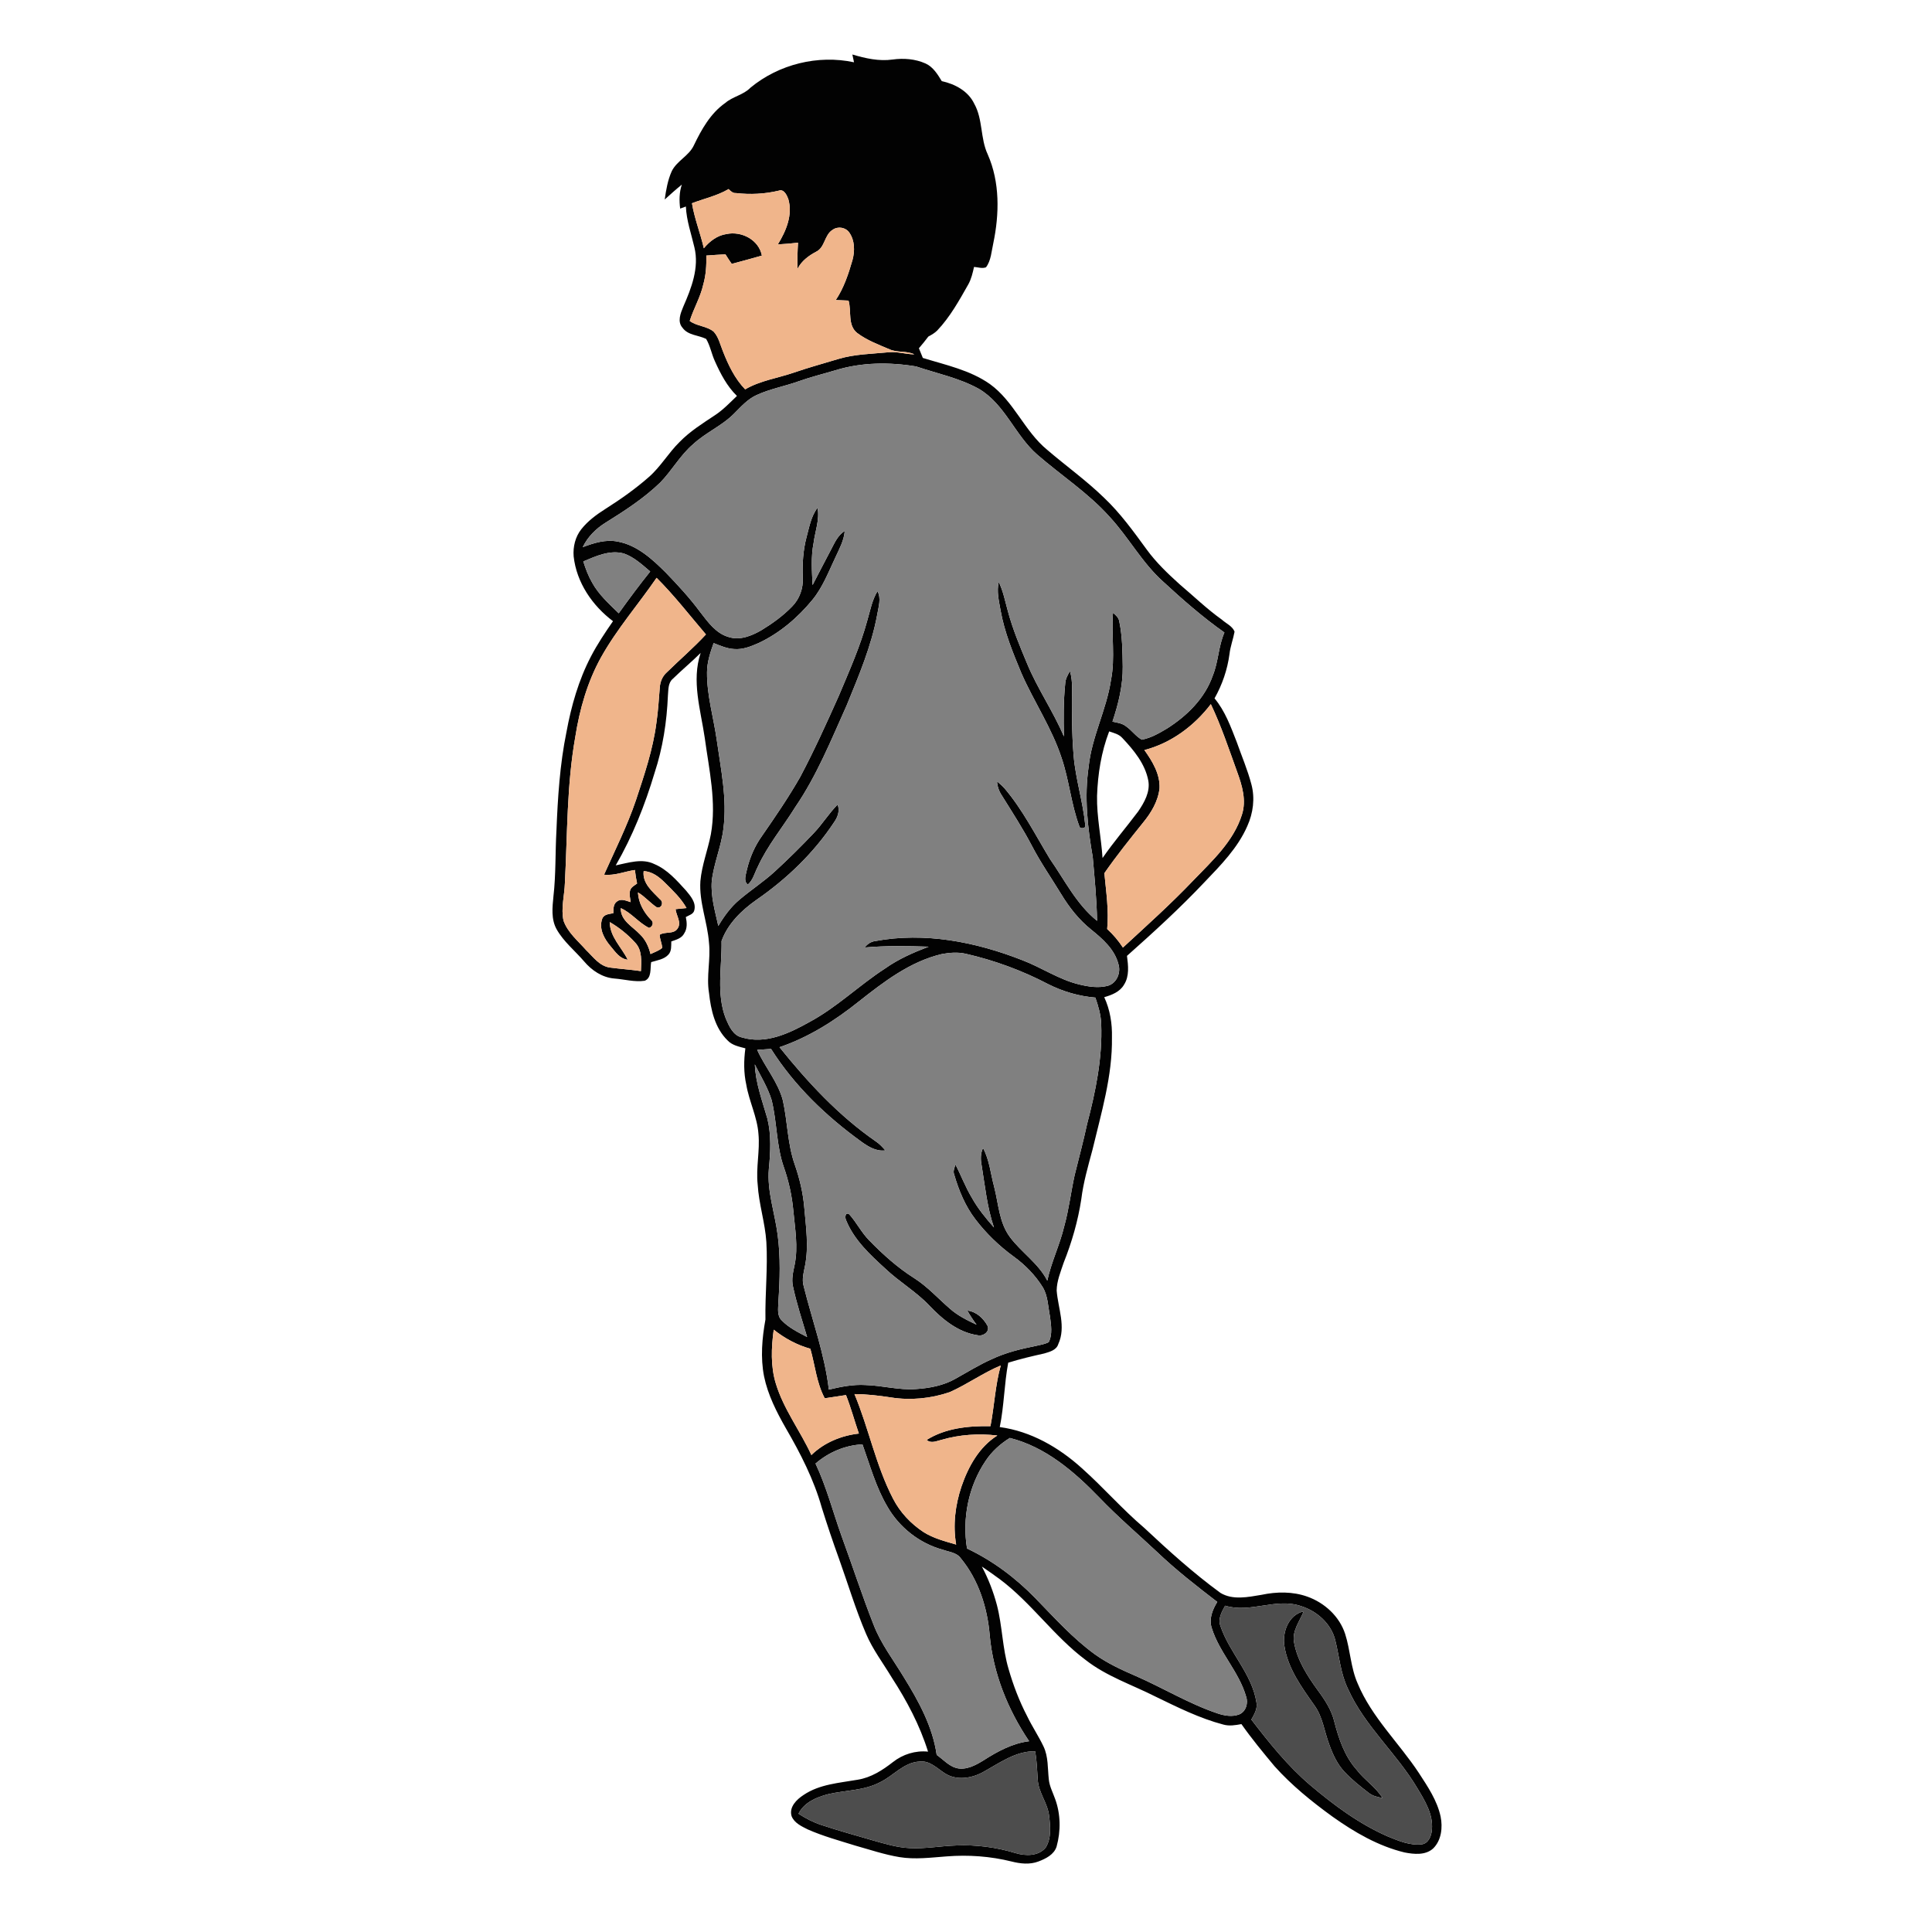 <?xml version="1.0" encoding="UTF-8" ?>
<!DOCTYPE svg PUBLIC "-//W3C//DTD SVG 1.1//EN" "http://www.w3.org/Graphics/SVG/1.1/DTD/svg11.dtd">
<svg width="1000pt" height="1000pt" viewBox="0 0 1000 1000" version="1.1" xmlns="http://www.w3.org/2000/svg">
    <g id="#020202ff">
        <path fill="#020202" opacity="1.00"
            d=" M 441.18 28.21 C 447.92 30.21 454.98 31.81 462.05 30.81 C 467.77 30.01 473.78 30.50 479.10 32.88 C 482.99 34.66 485.32 38.48 487.46 42.00 C 494.30 43.48 501.16 47.14 504.27 53.70 C 508.81 61.79 507.34 71.57 511.23 79.88 C 517.61 94.32 517.29 110.74 514.12 125.94 C 513.17 130.12 513.01 134.79 510.36 138.35 C 508.39 139.13 506.19 138.30 504.16 138.16 C 503.47 141.25 502.75 144.39 501.20 147.18 C 496.46 155.54 491.76 164.07 485.09 171.09 C 483.77 172.40 482.14 173.33 480.51 174.20 C 478.95 176.28 477.31 178.29 475.62 180.26 C 476.31 181.92 476.99 183.59 477.66 185.27 C 489.49 188.92 502.06 191.54 512.36 198.78 C 524.84 207.77 530.25 223.19 542.05 232.85 C 551.78 241.20 562.25 248.67 571.45 257.63 C 579.90 265.62 586.72 275.11 593.56 284.47 C 598.44 291.17 604.47 296.92 610.61 302.46 C 617.85 308.57 624.66 315.20 632.39 320.70 C 634.60 322.70 637.92 324.08 639.01 326.94 C 638.29 330.84 636.83 334.58 636.38 338.54 C 635.31 346.60 632.63 354.40 628.64 361.47 C 634.11 368.02 637.05 376.17 640.11 384.02 C 642.68 391.33 645.76 398.48 647.73 406.00 C 649.65 413.16 648.64 420.88 645.60 427.59 C 640.68 438.86 631.91 447.77 623.52 456.53 C 610.82 469.99 597.15 482.47 583.32 494.76 C 583.97 499.72 584.65 505.26 581.78 509.70 C 579.63 513.40 575.46 515.02 571.55 516.14 C 574.56 522.64 575.72 529.82 575.54 536.95 C 575.85 556.83 570.01 576.02 565.45 595.17 C 563.19 603.61 560.74 612.02 559.67 620.72 C 557.96 631.99 554.77 643.00 550.55 653.58 C 549.00 658.27 546.99 662.98 546.93 667.98 C 547.63 677.16 551.88 686.76 547.76 695.72 C 546.79 698.86 543.27 699.72 540.50 700.55 C 534.23 701.94 527.98 703.42 521.85 705.33 C 519.77 716.36 519.74 727.65 517.47 738.65 C 533.59 740.79 548.11 749.22 560.02 759.99 C 571.12 769.89 580.90 781.19 592.26 790.83 C 604.87 802.64 617.72 814.26 631.69 824.47 C 638.12 828.36 645.99 826.63 652.96 825.48 C 660.78 823.82 669.09 823.70 676.69 826.42 C 685.58 829.58 693.29 836.62 696.24 845.71 C 698.95 854.11 699.10 863.21 702.72 871.36 C 709.99 888.84 724.06 902.03 734.36 917.62 C 738.95 924.68 743.85 931.88 745.66 940.25 C 746.80 945.88 746.09 952.55 741.80 956.76 C 737.81 960.39 731.86 959.77 726.98 958.82 C 713.35 955.53 701.06 948.35 689.73 940.31 C 678.98 932.52 668.58 924.11 659.70 914.20 C 653.78 907.10 647.88 899.96 642.56 892.39 C 639.50 892.96 636.32 893.50 633.25 892.65 C 620.90 889.41 609.44 883.65 597.99 878.11 C 585.87 871.98 572.70 867.65 561.90 859.18 C 545.54 846.95 533.87 829.66 517.53 817.42 C 514.49 815.13 511.34 813.01 508.21 810.85 C 511.59 817.17 514.17 823.89 516.01 830.81 C 518.83 841.69 518.83 853.11 522.05 863.91 C 524.47 872.31 527.60 880.52 531.65 888.29 C 534.22 893.64 537.56 898.58 540.11 903.94 C 542.66 909.25 542.23 915.29 542.86 921.00 C 543.21 924.55 544.93 927.73 546.10 931.05 C 549.03 938.94 549.13 947.75 546.88 955.82 C 545.55 959.96 541.27 962.07 537.49 963.50 C 533.02 965.21 528.12 964.66 523.59 963.51 C 512.62 960.79 501.19 959.97 489.93 960.87 C 481.81 961.47 473.61 962.57 465.51 961.23 C 457.75 959.93 450.26 957.41 442.71 955.28 C 434.44 952.70 426.04 950.42 418.10 946.91 C 414.89 945.30 411.13 943.59 409.72 940.03 C 408.32 935.32 412.34 931.38 415.95 929.06 C 424.22 923.47 434.40 922.86 443.94 921.18 C 450.81 920.09 456.77 916.28 462.15 912.07 C 467.28 908.02 473.82 905.97 480.35 906.64 C 476.11 893.01 469.37 880.30 461.62 868.36 C 457.11 860.84 451.74 853.80 448.28 845.69 C 442.83 832.98 438.89 819.70 434.23 806.70 C 431.08 797.99 428.12 789.21 425.36 780.37 C 421.27 765.84 414.34 752.31 406.79 739.31 C 401.96 730.86 397.46 722.02 395.48 712.42 C 393.56 702.68 394.44 692.67 396.19 682.99 C 395.97 669.63 397.45 656.27 396.67 642.91 C 396.02 632.83 392.75 623.14 392.17 613.05 C 391.22 604.34 393.40 595.66 392.58 586.95 C 391.96 578.12 387.75 570.11 386.28 561.46 C 384.90 555.27 384.96 548.87 385.81 542.62 C 382.55 541.74 378.96 541.08 376.57 538.49 C 370.03 532.10 367.95 522.75 366.99 513.99 C 365.53 505.33 367.92 496.62 366.97 487.94 C 366.18 477.21 361.78 466.92 362.52 456.06 C 363.26 447.77 366.37 439.97 367.94 431.84 C 370.94 415.21 367.02 398.47 364.79 382.00 C 362.68 367.52 357.80 352.41 362.66 337.96 C 358.00 342.56 352.97 346.76 348.28 351.32 C 345.70 353.46 346.00 357.07 345.71 360.07 C 345.14 373.62 343.07 387.14 338.81 400.03 C 333.84 416.65 327.39 432.88 318.70 447.92 C 325.20 446.61 332.36 444.11 338.72 447.25 C 345.41 450.06 350.27 455.68 355.05 460.91 C 357.38 463.73 360.35 467.06 359.40 471.03 C 359.02 473.20 356.58 473.70 354.98 474.66 C 355.58 477.48 355.82 480.56 354.16 483.10 C 352.89 485.67 349.93 486.41 347.46 487.29 C 347.38 489.59 347.68 492.23 346.00 494.07 C 343.73 496.61 340.12 497.03 337.04 497.99 C 336.45 501.18 337.44 506.15 333.71 507.64 C 328.46 508.42 323.19 506.87 317.95 506.48 C 311.71 505.96 306.28 502.29 302.33 497.61 C 297.58 492.07 291.70 487.40 288.09 480.96 C 285.20 475.77 285.90 469.61 286.46 463.95 C 287.76 452.67 287.37 441.29 288.01 429.97 C 288.70 412.87 289.76 395.71 293.20 378.90 C 295.68 365.40 299.49 352.03 305.86 339.81 C 309.18 333.42 313.20 327.43 317.29 321.52 C 306.57 313.45 298.41 301.51 296.92 287.98 C 296.52 283.01 297.78 277.83 300.91 273.89 C 304.31 269.61 308.77 266.32 313.36 263.42 C 321.23 258.42 328.89 253.04 335.89 246.87 C 341.98 241.55 346.01 234.38 351.78 228.74 C 357.12 223.25 363.66 219.17 370.00 214.95 C 374.27 212.16 377.78 208.44 381.44 204.94 C 376.29 199.92 372.94 193.45 370.03 186.96 C 368.30 183.20 367.62 179.00 365.50 175.42 C 361.48 173.42 356.12 173.63 353.27 169.65 C 350.45 166.47 352.27 162.11 353.67 158.72 C 357.86 149.17 361.99 138.58 359.42 128.02 C 357.80 121.01 355.32 114.15 355.01 106.89 C 354.27 107.16 352.79 107.70 352.05 107.97 C 351.52 103.81 351.55 99.56 352.92 95.55 C 349.87 98.02 346.95 100.63 344.05 103.27 C 344.77 98.31 345.61 93.26 347.68 88.65 C 350.32 83.21 356.59 80.73 359.15 75.21 C 363.11 66.99 367.73 58.68 375.37 53.31 C 379.30 49.93 384.81 49.15 388.45 45.38 C 403.13 33.25 423.39 28.23 442.04 32.24 C 441.83 31.23 441.40 29.22 441.18 28.21 M 358.16 105.20 C 359.47 113.16 362.50 120.67 364.31 128.50 C 367.29 124.87 371.27 121.83 376.03 121.14 C 383.83 119.48 392.80 124.12 394.35 132.30 C 389.16 133.79 383.95 135.19 378.74 136.59 C 377.61 134.97 376.53 133.31 375.49 131.64 C 372.18 131.83 368.88 132.02 365.58 132.28 C 365.71 137.32 365.41 142.39 364.01 147.27 C 362.55 153.86 359.00 159.71 357.00 166.12 C 360.71 168.89 365.79 168.71 369.38 171.64 C 371.97 174.45 372.76 178.36 374.18 181.81 C 376.97 188.90 380.33 196.00 385.70 201.53 C 393.50 196.97 402.57 195.73 411.00 192.83 C 418.56 190.21 426.29 188.12 433.95 185.80 C 442.41 183.27 451.29 183.18 460.01 182.33 C 464.47 181.89 468.82 183.38 473.27 183.41 C 469.23 181.48 464.48 182.63 460.38 180.79 C 454.65 178.35 448.66 176.12 443.66 172.34 C 438.60 168.29 440.84 161.09 439.20 155.59 C 436.99 155.51 434.79 155.43 432.59 155.30 C 436.81 149.01 439.18 141.76 441.26 134.55 C 442.50 129.90 442.46 124.51 439.64 120.44 C 437.77 117.66 433.70 116.98 431.00 118.93 C 426.62 121.55 427.10 128.09 422.38 130.32 C 418.47 132.39 414.84 135.12 412.79 139.15 C 412.63 134.63 412.79 130.12 413.05 125.62 C 409.58 126.05 406.09 126.30 402.60 126.50 C 406.87 119.60 410.44 111.17 408.01 102.99 C 407.23 100.97 405.78 97.73 403.11 98.68 C 395.86 100.42 388.33 100.78 380.93 99.93 C 379.29 100.06 378.17 98.90 377.12 97.86 C 371.23 101.35 364.49 102.77 358.16 105.20 M 432.43 191.65 C 426.01 193.57 419.48 195.16 413.16 197.43 C 406.03 199.96 398.49 201.32 391.59 204.49 C 386.96 206.60 383.57 210.47 380.04 213.99 C 373.80 220.36 365.33 223.83 358.82 229.87 C 352.09 235.58 347.85 243.49 341.74 249.76 C 333.29 257.92 323.39 264.36 313.45 270.53 C 308.46 273.63 304.18 277.89 301.62 283.22 C 307.35 281.03 313.54 279.08 319.73 280.32 C 329.79 282.17 337.63 289.41 344.63 296.39 C 350.86 302.84 356.96 309.45 362.31 316.66 C 366.35 321.85 370.45 327.81 377.12 329.71 C 383.00 331.61 389.08 329.11 394.14 326.17 C 399.84 322.70 405.30 318.75 409.96 313.95 C 413.85 310.04 415.84 304.48 415.51 298.99 C 415.24 291.94 415.65 284.85 417.47 278.00 C 418.90 272.80 419.77 267.20 423.17 262.83 C 424.32 268.97 421.92 274.92 421.13 280.94 C 419.69 288.15 420.24 295.54 420.59 302.83 C 423.63 296.84 426.80 290.91 429.90 284.94 C 431.87 281.27 433.50 277.11 437.24 274.85 C 436.85 279.72 434.47 284.04 432.46 288.39 C 428.87 295.95 425.86 303.96 420.49 310.50 C 412.91 319.73 403.57 327.70 392.72 332.81 C 388.72 334.58 384.46 336.32 379.99 335.94 C 376.26 335.74 372.80 334.20 369.37 332.86 C 367.63 337.73 365.98 342.75 365.95 347.98 C 365.84 359.85 369.33 371.32 370.99 382.99 C 373.11 398.17 376.45 413.50 374.44 428.89 C 373.34 438.14 369.46 446.81 368.41 456.07 C 367.81 463.96 370.12 471.66 371.80 479.28 C 374.76 474.26 378.23 469.48 382.71 465.71 C 388.68 460.64 395.30 456.37 401.08 451.05 C 408.02 444.69 414.73 438.05 421.21 431.21 C 425.67 426.57 429.01 420.99 433.56 416.44 C 434.80 419.68 433.61 422.97 431.69 425.64 C 421.20 441.51 407.23 454.91 391.62 465.71 C 383.93 471.08 376.68 478.10 373.47 487.08 C 373.71 500.41 370.66 514.31 375.64 527.14 C 377.35 531.12 379.40 535.98 384.12 537.00 C 396.30 540.66 408.52 534.85 418.96 529.00 C 433.15 521.38 444.72 509.95 458.19 501.24 C 465.07 496.37 472.83 492.98 480.67 490.00 C 469.63 489.65 458.59 489.45 447.59 490.42 C 448.88 488.67 450.75 487.39 452.93 487.11 C 478.57 482.29 505.03 487.53 529.02 496.94 C 539.07 500.73 548.08 507.04 558.61 509.56 C 563.38 510.72 568.48 511.51 573.31 510.27 C 578.01 508.98 580.31 503.46 578.88 499.00 C 576.92 491.34 570.70 485.95 564.81 481.17 C 558.46 476.11 553.42 469.64 549.23 462.74 C 544.21 454.47 538.65 446.52 534.18 437.92 C 529.44 428.86 523.87 420.28 518.47 411.61 C 517.03 409.47 516.22 407.00 516.05 404.43 C 517.40 405.53 518.72 406.69 519.90 407.99 C 529.35 419.10 535.93 432.20 543.44 444.60 C 551.12 455.59 557.19 468.07 567.84 476.62 C 567.66 465.59 566.55 454.60 565.60 443.62 C 562.91 428.23 561.18 412.48 563.47 396.92 C 565.06 381.39 572.75 367.35 575.04 351.97 C 577.32 340.47 575.16 328.76 576.08 317.20 C 577.58 318.40 579.13 319.79 579.37 321.83 C 580.97 329.45 580.99 337.30 581.13 345.06 C 581.24 354.80 578.88 364.34 575.81 373.52 C 578.26 374.05 580.94 374.36 582.96 376.03 C 585.84 378.06 587.91 381.16 591.02 382.86 C 595.72 381.97 599.96 379.52 604.03 377.09 C 614.34 370.57 623.67 361.45 627.73 349.69 C 630.67 342.50 630.63 334.51 633.76 327.39 C 622.48 319.45 612.09 310.32 601.96 300.98 C 591.13 291.27 584.23 278.21 574.41 267.59 C 563.34 255.18 549.27 246.11 536.80 235.25 C 525.33 225.20 520.16 209.19 506.64 201.26 C 496.53 195.66 485.04 193.33 474.17 189.67 C 460.37 187.39 445.89 187.49 432.43 191.65 M 301.92 290.59 C 303.10 294.37 304.50 298.11 306.49 301.55 C 309.89 307.77 315.25 312.53 320.25 317.43 C 325.52 310.10 330.89 302.84 336.55 295.80 C 332.35 292.27 328.18 288.33 322.90 286.49 C 315.65 284.51 308.49 287.85 301.92 290.59 M 311.14 340.16 C 304.05 352.91 300.01 367.12 297.76 381.48 C 293.34 406.41 293.70 431.82 292.39 457.02 C 292.19 463.52 290.25 470.08 291.68 476.55 C 293.86 482.68 299.11 486.94 303.30 491.69 C 307.00 495.24 310.34 500.16 315.85 500.82 C 321.13 501.52 326.46 501.87 331.74 502.64 C 331.94 497.68 332.51 491.92 328.83 487.98 C 325.02 483.76 320.53 480.13 315.61 477.27 C 315.66 484.94 321.74 490.29 324.90 496.74 C 320.83 496.30 318.54 492.75 316.14 489.90 C 312.83 486.06 309.86 480.82 311.68 475.63 C 312.50 473.18 315.33 473.11 317.44 472.68 C 317.51 470.52 317.37 467.82 319.47 466.52 C 321.62 464.93 324.20 466.32 326.44 466.94 C 326.21 464.99 325.60 462.99 326.10 461.05 C 326.50 459.19 328.40 458.37 329.75 457.29 C 329.24 454.99 328.89 452.65 328.64 450.31 C 323.30 451.06 318.13 453.36 312.66 452.73 C 318.35 440.00 324.65 427.49 329.14 414.25 C 333.48 401.12 337.99 387.92 339.75 374.15 C 340.67 368.11 340.98 362.01 341.50 355.93 C 341.68 352.98 342.82 350.07 345.06 348.08 C 351.79 341.46 358.98 335.33 365.39 328.39 C 356.97 318.53 349.05 308.25 339.85 299.08 C 330.39 312.85 319.32 325.53 311.14 340.16 M 592.33 388.23 C 596.46 394.02 600.52 400.67 600.17 408.05 C 599.43 414.69 595.88 420.65 591.71 425.72 C 584.81 434.31 577.91 442.91 571.62 451.96 C 572.53 461.56 574.00 471.20 573.08 480.86 C 576.18 483.71 578.93 486.92 581.22 490.46 C 593.56 479.07 606.09 467.86 617.68 455.68 C 627.43 445.56 638.48 435.52 642.81 421.70 C 645.23 414.26 642.91 406.52 640.33 399.48 C 636.07 387.70 632.12 375.78 626.72 364.46 C 618.16 375.73 606.14 384.65 592.33 388.23 M 574.10 378.57 C 570.02 389.22 568.22 400.61 567.83 411.97 C 567.62 422.77 569.99 433.38 570.67 444.12 C 576.42 435.78 583.04 428.11 589.11 420.02 C 592.28 415.38 595.43 409.86 594.36 404.03 C 592.71 395.33 586.87 388.31 580.98 382.04 C 579.22 380.00 576.52 379.40 574.10 378.57 M 333.16 450.90 C 332.39 457.23 337.73 461.44 341.62 465.51 C 343.60 466.86 342.60 470.31 339.99 469.66 C 336.51 467.36 333.81 464.05 330.20 461.91 C 330.48 467.35 333.23 472.22 336.94 476.07 C 338.56 477.41 337.87 479.64 335.98 480.29 C 330.58 477.66 326.86 472.47 321.30 470.04 C 321.17 476.60 327.47 479.56 331.34 483.71 C 334.15 486.43 335.78 490.06 336.70 493.82 C 338.74 492.85 340.98 492.13 342.74 490.65 C 342.64 488.32 341.52 486.17 341.43 483.84 C 344.24 482.04 348.62 483.71 350.67 480.67 C 352.95 477.48 350.01 473.91 349.66 470.58 C 351.55 470.39 353.45 470.21 355.34 470.01 C 352.51 464.92 348.21 460.91 344.13 456.84 C 341.14 453.88 337.56 451.07 333.16 450.90 M 487.52 493.81 C 471.09 497.67 457.47 508.16 444.48 518.41 C 432.13 528.30 418.53 536.93 403.47 542.03 C 418.05 560.15 434.04 577.45 453.26 590.74 C 455.17 592.02 456.76 593.70 458.25 595.44 C 453.63 596.06 449.58 593.62 446.01 591.05 C 427.76 577.89 411.17 562.02 399.10 542.92 C 396.70 543.10 394.31 543.25 391.92 543.41 C 395.95 552.38 402.76 560.05 405.24 569.72 C 407.66 580.68 407.60 592.15 411.38 602.82 C 413.89 610.04 415.67 617.53 416.31 625.17 C 417.16 635.04 418.64 645.09 416.72 654.94 C 416.06 658.53 414.89 662.22 416.02 665.85 C 420.44 683.62 426.88 700.98 429.01 719.26 C 435.23 717.78 441.58 716.49 448.01 716.89 C 456.72 717.14 465.28 719.62 474.04 718.98 C 481.13 718.52 488.37 717.18 494.61 713.60 C 500.82 710.15 506.87 706.37 513.38 703.49 C 520.57 700.09 528.35 698.20 536.12 696.65 C 538.37 696.16 540.69 695.76 542.78 694.74 C 544.90 690.67 544.00 685.77 543.47 681.41 C 542.45 676.36 542.45 670.91 539.79 666.37 C 535.89 660.07 530.60 654.66 524.60 650.34 C 517.16 644.91 510.45 638.45 504.87 631.12 C 499.63 624.29 496.29 616.20 493.90 607.99 C 493.14 606.21 494.08 604.46 494.53 602.76 C 497.50 608.43 499.72 614.48 503.04 619.96 C 506.15 625.58 510.25 630.53 514.47 635.34 C 510.93 624.92 509.84 613.92 508.08 603.12 C 507.50 600.14 507.48 597.02 508.81 594.22 C 512.16 600.39 512.73 607.51 514.55 614.19 C 516.84 623.00 517.11 632.77 522.76 640.33 C 528.70 648.29 537.47 653.86 542.08 662.87 C 544.14 653.24 548.56 644.34 550.83 634.77 C 553.25 626.07 554.29 617.08 556.23 608.27 C 558.39 599.46 560.77 590.71 562.67 581.83 C 567.10 564.94 570.67 547.57 569.98 530.01 C 569.82 525.31 568.49 520.77 566.96 516.36 C 558.47 515.65 550.18 513.24 542.58 509.41 C 529.07 502.33 514.64 497.04 499.78 493.65 C 495.74 492.75 491.55 493.07 487.52 493.81 M 390.70 550.95 C 391.09 560.67 394.56 569.79 397.20 579.02 C 399.29 587.53 398.81 596.37 397.96 605.01 C 396.97 616.60 401.04 627.73 402.50 639.09 C 404.04 650.67 403.67 662.40 402.88 674.02 C 402.83 677.17 402.07 680.97 404.61 683.42 C 408.26 687.26 413.13 689.60 417.76 692.04 C 415.19 683.36 412.34 674.75 410.45 665.89 C 409.56 662.09 410.55 658.26 411.32 654.55 C 413.19 645.29 411.47 635.85 410.62 626.58 C 409.92 618.93 408.26 611.39 405.72 604.14 C 401.78 592.93 402.22 580.82 399.39 569.37 C 397.39 562.85 393.73 557.02 390.70 550.95 M 400.48 688.24 C 399.22 697.50 398.80 707.17 401.59 716.21 C 405.63 729.48 414.23 740.62 419.97 753.13 C 426.56 746.68 435.46 743.04 444.55 742.01 C 442.27 735.38 440.45 728.60 437.88 722.08 C 434.21 722.61 430.56 723.24 426.89 723.75 C 422.63 715.80 421.89 706.66 419.43 698.11 C 412.50 696.19 406.10 692.69 400.48 688.24 M 491.62 720.55 C 481.86 723.91 471.25 724.93 461.05 723.30 C 454.83 722.35 448.57 721.61 442.27 721.58 C 449.68 739.32 453.33 758.55 462.24 775.71 C 465.86 782.76 471.45 788.69 478.06 793.03 C 483.19 796.26 489.13 797.78 494.90 799.46 C 493.16 789.41 494.43 779.03 497.66 769.41 C 501.18 759.16 506.79 748.92 516.22 743.02 C 506.56 741.89 496.68 742.53 487.33 745.25 C 484.79 745.83 481.96 747.33 479.64 745.30 C 489.39 739.16 501.39 737.97 512.66 738.19 C 514.67 727.74 515.12 717.04 517.99 706.76 C 508.81 710.61 500.68 716.50 491.62 720.55 M 510.17 756.11 C 501.28 769.26 497.97 785.88 500.53 801.50 C 513.76 807.78 525.65 816.67 535.84 827.16 C 545.73 837.29 555.22 847.96 566.75 856.31 C 573.18 860.91 580.39 864.26 587.63 867.38 C 601.94 873.61 615.36 881.87 630.21 886.86 C 633.80 888.06 637.87 888.78 641.51 887.33 C 644.95 885.86 646.18 881.42 644.97 878.09 C 641.28 865.25 631.19 855.45 627.22 842.74 C 625.60 837.99 627.59 833.18 630.05 829.15 C 619.32 820.92 608.63 812.59 598.84 803.24 C 588.85 793.87 578.42 784.97 568.94 775.06 C 556.01 761.69 541.16 748.92 522.69 744.28 C 517.76 747.33 513.38 751.26 510.17 756.11 M 422.12 757.54 C 427.81 769.64 431.14 782.61 435.63 795.16 C 441.21 810.36 446.18 825.80 452.13 840.86 C 455.90 850.75 462.43 859.17 467.85 868.17 C 475.50 880.53 482.75 893.73 484.83 908.33 C 488.14 910.67 490.98 913.97 494.99 915.13 C 500.09 916.38 504.99 913.69 509.18 911.09 C 516.35 906.50 524.09 902.30 532.67 901.25 C 521.68 884.97 514.07 866.14 512.28 846.49 C 511.11 832.21 506.55 817.76 497.32 806.60 C 495.22 803.56 491.24 803.32 488.05 802.15 C 475.96 798.89 465.42 790.57 459.24 779.71 C 453.36 769.72 450.31 758.45 446.41 747.61 C 437.47 748.03 428.86 751.69 422.12 757.54 M 634.13 831.10 C 632.39 834.27 630.29 837.84 631.68 841.58 C 636.32 855.45 647.99 866.27 650.32 881.06 C 651.02 884.33 649.24 887.32 647.69 890.05 C 656.91 902.06 666.46 913.98 678.02 923.86 C 690.33 934.29 703.49 944.08 718.36 950.56 C 723.91 952.82 729.78 955.33 735.91 954.63 C 739.49 954.10 740.93 950.14 741.16 946.98 C 741.87 939.03 737.45 931.92 733.51 925.39 C 722.85 907.46 706.40 893.46 697.76 874.25 C 693.86 866.29 693.23 857.34 691.10 848.86 C 688.95 840.36 681.66 833.91 673.48 831.34 C 660.51 826.83 647.19 835.16 634.13 831.10 M 509.04 917.11 C 503.06 920.48 495.11 921.78 489.07 917.87 C 485.02 915.30 481.26 911.17 476.01 911.78 C 467.83 912.14 462.47 919.14 455.54 922.48 C 447.24 926.87 437.59 926.58 428.65 928.67 C 422.64 930.21 416.22 932.90 413.31 938.78 C 417.02 941.17 420.96 943.25 425.17 944.61 C 433.89 947.50 442.74 949.95 451.56 952.51 C 457.91 954.31 464.30 956.28 470.93 956.58 C 478.98 956.99 486.95 955.45 494.98 955.21 C 505.34 954.77 515.74 956.15 525.66 959.16 C 530.83 960.73 537.62 960.82 541.30 956.23 C 544.24 951.41 543.67 945.32 543.02 939.95 C 542.32 933.27 537.46 927.83 537.13 921.08 C 536.79 916.20 536.64 911.30 535.81 906.47 C 525.77 906.28 517.43 912.47 509.04 917.11 Z" />
        <path fill="#020202" opacity="1.00"
            d=" M 517.91 316.03 C 517.06 311.16 515.78 306.17 516.94 301.23 C 519.29 306.01 520.26 311.28 521.69 316.37 C 524.17 325.65 527.89 334.55 531.59 343.40 C 536.99 356.48 545.15 368.17 550.67 381.19 C 550.48 372.08 550.42 362.93 551.35 353.86 C 551.47 351.48 552.58 349.34 553.85 347.38 C 554.59 350.19 554.94 353.09 554.89 356.01 C 554.80 367.69 554.73 379.39 555.70 391.04 C 556.70 403.20 560.54 414.93 561.72 427.05 C 562.41 428.92 558.69 429.31 558.60 427.50 C 554.41 416.14 553.40 403.89 549.52 392.43 C 544.47 376.89 535.18 363.27 528.65 348.39 C 524.29 337.89 519.92 327.27 517.91 316.03 Z" />
        <path fill="#020202" opacity="1.00"
            d=" M 448.96 320.98 C 450.46 315.91 451.38 310.57 454.19 306.00 C 456.23 309.82 454.70 314.12 454.05 318.10 C 451.04 334.46 444.47 349.85 438.21 365.17 C 430.18 383.05 422.79 401.41 411.68 417.67 C 405.19 428.15 397.16 437.71 392.05 449.01 C 390.51 452.02 389.73 455.60 387.04 457.88 C 384.72 455.89 386.08 452.84 386.54 450.36 C 388.03 443.98 390.66 437.88 394.49 432.55 C 401.36 422.64 408.18 412.66 414.17 402.18 C 421.44 388.46 427.85 374.30 434.18 360.13 C 439.58 347.27 445.32 334.48 448.96 320.98 Z" />
        <path fill="#020202" opacity="1.00"
            d=" M 438.03 631.81 C 437.25 630.51 437.34 627.07 439.57 628.53 C 443.37 632.74 445.89 637.99 449.92 642.04 C 457.04 649.35 464.70 656.23 473.36 661.68 C 480.15 666.04 485.57 672.08 491.63 677.34 C 495.69 680.94 500.58 683.36 505.45 685.65 C 503.73 683.31 502.08 680.90 500.71 678.35 C 505.31 678.89 508.97 682.27 511.11 686.18 C 512.58 689.25 508.78 691.86 505.99 691.11 C 495.98 689.64 487.84 682.93 481.08 675.82 C 474.23 668.56 465.48 663.53 458.27 656.68 C 450.38 649.47 442.17 641.90 438.03 631.81 Z" />
        <path fill="#020202" opacity="1.00"
            d=" M 664.81 851.97 C 663.62 844.77 666.98 835.75 674.80 834.03 C 672.71 839.14 668.75 844.08 669.78 849.94 C 671.36 859.25 676.64 867.38 682.09 874.90 C 685.75 879.84 689.21 885.11 690.65 891.17 C 692.93 900.01 695.96 908.99 702.12 915.94 C 706.15 921.27 712.05 924.89 715.58 930.62 C 712.97 930.19 710.30 929.56 708.23 927.82 C 703.92 924.49 699.61 921.08 695.89 917.08 C 692.15 913.09 689.85 908.03 688.02 902.95 C 685.44 896.18 684.68 888.62 680.29 882.64 C 673.70 873.27 666.59 863.58 664.81 851.97 Z" />
    </g>
    <g id="#f0b58bff">
        <path fill="#f0b58b" opacity="1.00"
            d=" M 358.16 105.20 C 364.49 102.77 371.23 101.35 377.12 97.86 C 378.17 98.90 379.29 100.06 380.93 99.93 C 388.33 100.78 395.86 100.42 403.11 98.68 C 405.78 97.73 407.23 100.97 408.01 102.99 C 410.44 111.17 406.87 119.60 402.60 126.50 C 406.09 126.30 409.58 126.05 413.05 125.62 C 412.79 130.12 412.63 134.63 412.79 139.15 C 414.84 135.12 418.47 132.39 422.38 130.32 C 427.10 128.09 426.62 121.55 431.00 118.93 C 433.70 116.98 437.77 117.66 439.64 120.44 C 442.46 124.51 442.50 129.90 441.26 134.55 C 439.18 141.76 436.81 149.01 432.59 155.30 C 434.79 155.43 436.99 155.51 439.20 155.59 C 440.84 161.09 438.60 168.29 443.66 172.34 C 448.66 176.12 454.65 178.35 460.38 180.79 C 464.48 182.63 469.23 181.48 473.27 183.41 C 468.82 183.38 464.47 181.89 460.01 182.33 C 451.29 183.18 442.41 183.27 433.95 185.80 C 426.29 188.12 418.56 190.21 411.00 192.83 C 402.57 195.73 393.50 196.97 385.70 201.53 C 380.33 196.00 376.97 188.90 374.18 181.81 C 372.76 178.36 371.97 174.45 369.38 171.64 C 365.79 168.71 360.71 168.89 357.00 166.12 C 359.00 159.71 362.55 153.86 364.01 147.27 C 365.41 142.39 365.71 137.32 365.58 132.28 C 368.88 132.02 372.18 131.83 375.49 131.64 C 376.53 133.31 377.61 134.97 378.74 136.59 C 383.95 135.19 389.16 133.79 394.35 132.30 C 392.80 124.12 383.83 119.48 376.03 121.14 C 371.27 121.83 367.29 124.87 364.31 128.50 C 362.50 120.67 359.47 113.16 358.16 105.20 Z" />
        <path fill="#f0b58b" opacity="1.00"
            d=" M 311.14 340.16 C 319.32 325.53 330.39 312.85 339.85 299.08 C 349.05 308.25 356.97 318.53 365.39 328.39 C 358.98 335.33 351.79 341.46 345.06 348.08 C 342.82 350.07 341.68 352.98 341.50 355.93 C 340.98 362.01 340.67 368.11 339.75 374.15 C 337.99 387.92 333.48 401.12 329.14 414.25 C 324.65 427.49 318.35 440.00 312.66 452.73 C 318.13 453.36 323.30 451.06 328.64 450.31 C 328.89 452.65 329.24 454.99 329.75 457.29 C 328.40 458.37 326.50 459.19 326.10 461.05 C 325.60 462.99 326.21 464.99 326.44 466.94 C 324.20 466.32 321.62 464.93 319.47 466.52 C 317.37 467.82 317.51 470.52 317.44 472.68 C 315.33 473.11 312.50 473.18 311.68 475.63 C 309.86 480.82 312.83 486.06 316.14 489.90 C 318.54 492.75 320.83 496.30 324.90 496.74 C 321.74 490.29 315.66 484.94 315.61 477.27 C 320.53 480.13 325.02 483.76 328.83 487.98 C 332.51 491.92 331.94 497.68 331.74 502.64 C 326.46 501.87 321.13 501.52 315.85 500.82 C 310.34 500.16 307.00 495.24 303.30 491.69 C 299.11 486.94 293.86 482.68 291.68 476.55 C 290.25 470.08 292.19 463.52 292.39 457.02 C 293.70 431.82 293.34 406.41 297.76 381.48 C 300.01 367.12 304.05 352.91 311.14 340.16 Z" />
        <path fill="#f0b58b" opacity="1.00"
            d=" M 592.33 388.23 C 606.14 384.65 618.16 375.73 626.72 364.46 C 632.12 375.78 636.07 387.70 640.33 399.48 C 642.91 406.52 645.23 414.26 642.81 421.70 C 638.48 435.52 627.43 445.56 617.68 455.68 C 606.09 467.86 593.56 479.07 581.22 490.46 C 578.93 486.92 576.18 483.71 573.08 480.86 C 574.00 471.20 572.53 461.56 571.62 451.96 C 577.91 442.91 584.81 434.31 591.71 425.72 C 595.88 420.65 599.43 414.69 600.17 408.05 C 600.52 400.67 596.46 394.02 592.33 388.23 Z" />
        <path fill="#f0b58b" opacity="1.00"
            d=" M 333.16 450.90 C 337.56 451.07 341.14 453.88 344.13 456.84 C 348.21 460.91 352.51 464.92 355.34 470.01 C 353.45 470.21 351.55 470.39 349.66 470.58 C 350.01 473.91 352.95 477.48 350.67 480.67 C 348.62 483.71 344.24 482.04 341.43 483.84 C 341.52 486.17 342.64 488.32 342.74 490.65 C 340.98 492.13 338.74 492.85 336.70 493.82 C 335.78 490.06 334.15 486.43 331.34 483.71 C 327.47 479.56 321.17 476.60 321.30 470.04 C 326.86 472.47 330.58 477.66 335.98 480.29 C 337.87 479.64 338.56 477.41 336.94 476.07 C 333.23 472.22 330.48 467.35 330.20 461.91 C 333.81 464.05 336.51 467.36 339.99 469.66 C 342.60 470.31 343.60 466.86 341.62 465.51 C 337.73 461.44 332.39 457.23 333.16 450.90 Z" />
        <path fill="#f0b58b" opacity="1.00"
            d=" M 400.48 688.24 C 406.10 692.69 412.50 696.19 419.43 698.11 C 421.89 706.66 422.63 715.80 426.89 723.75 C 430.56 723.24 434.21 722.61 437.88 722.08 C 440.45 728.60 442.27 735.38 444.55 742.01 C 435.46 743.04 426.56 746.68 419.97 753.13 C 414.23 740.62 405.63 729.48 401.59 716.21 C 398.80 707.17 399.22 697.50 400.48 688.24 Z" />
        <path fill="#f0b58b" opacity="1.00"
            d=" M 491.62 720.55 C 500.68 716.50 508.81 710.61 517.99 706.76 C 515.12 717.04 514.67 727.74 512.66 738.19 C 501.39 737.97 489.39 739.16 479.64 745.30 C 481.96 747.33 484.79 745.83 487.33 745.25 C 496.68 742.53 506.56 741.89 516.22 743.02 C 506.79 748.92 501.18 759.16 497.66 769.41 C 494.43 779.03 493.16 789.41 494.90 799.46 C 489.13 797.78 483.19 796.26 478.06 793.03 C 471.45 788.69 465.86 782.76 462.24 775.71 C 453.33 758.55 449.68 739.32 442.27 721.58 C 448.57 721.61 454.83 722.35 461.05 723.30 C 471.25 724.93 481.86 723.91 491.62 720.55 Z" />
    </g>
    <g id="#f11b27ff">
        <path fill="grey" opacity="1.00"
            d=" M 432.43 191.65 C 445.89 187.49 460.37 187.39 474.17 189.67 C 485.04 193.33 496.53 195.66 506.64 201.26 C 520.16 209.19 525.33 225.20 536.80 235.25 C 549.27 246.11 563.34 255.18 574.41 267.59 C 584.23 278.21 591.13 291.27 601.96 300.98 C 612.09 310.32 622.48 319.45 633.76 327.39 C 630.63 334.51 630.67 342.50 627.73 349.69 C 623.67 361.45 614.34 370.57 604.03 377.09 C 599.96 379.52 595.72 381.97 591.02 382.86 C 587.91 381.16 585.84 378.06 582.96 376.03 C 580.94 374.36 578.26 374.05 575.81 373.52 C 578.88 364.34 581.24 354.80 581.13 345.06 C 580.99 337.30 580.97 329.45 579.37 321.83 C 579.13 319.79 577.58 318.40 576.08 317.20 C 575.16 328.76 577.32 340.47 575.04 351.97 C 572.75 367.35 565.06 381.39 563.47 396.92 C 561.18 412.48 562.91 428.23 565.60 443.62 C 566.55 454.60 567.66 465.59 567.84 476.62 C 557.19 468.07 551.12 455.59 543.44 444.60 C 535.93 432.20 529.35 419.10 519.90 407.99 C 518.72 406.69 517.40 405.53 516.05 404.43 C 516.22 407.00 517.03 409.47 518.47 411.61 C 523.87 420.28 529.44 428.86 534.18 437.92 C 538.65 446.52 544.21 454.47 549.23 462.74 C 553.42 469.64 558.46 476.11 564.81 481.17 C 570.70 485.95 576.92 491.34 578.88 499.00 C 580.31 503.46 578.01 508.98 573.31 510.27 C 568.48 511.51 563.38 510.72 558.61 509.56 C 548.08 507.04 539.07 500.73 529.02 496.94 C 505.03 487.53 478.57 482.29 452.93 487.11 C 450.75 487.39 448.88 488.67 447.59 490.42 C 458.59 489.45 469.63 489.65 480.67 490.00 C 472.83 492.98 465.07 496.37 458.19 501.24 C 444.72 509.95 433.15 521.38 418.96 529.00 C 408.52 534.85 396.30 540.66 384.12 537.00 C 379.40 535.98 377.35 531.12 375.64 527.14 C 370.66 514.31 373.71 500.41 373.47 487.08 C 376.68 478.10 383.93 471.08 391.62 465.71 C 407.23 454.91 421.20 441.51 431.69 425.64 C 433.61 422.97 434.80 419.68 433.56 416.44 C 429.01 420.99 425.67 426.57 421.21 431.21 C 414.73 438.05 408.02 444.69 401.08 451.05 C 395.30 456.37 388.68 460.64 382.71 465.71 C 378.23 469.48 374.76 474.26 371.80 479.28 C 370.12 471.66 367.81 463.96 368.41 456.07 C 369.46 446.81 373.34 438.14 374.44 428.89 C 376.45 413.50 373.11 398.17 370.99 382.99 C 369.33 371.32 365.84 359.85 365.95 347.98 C 365.98 342.75 367.63 337.73 369.37 332.86 C 372.80 334.20 376.26 335.74 379.99 335.94 C 384.46 336.32 388.72 334.58 392.72 332.81 C 403.57 327.70 412.91 319.73 420.49 310.50 C 425.86 303.96 428.87 295.95 432.46 288.39 C 434.47 284.04 436.85 279.72 437.24 274.85 C 433.50 277.11 431.87 281.27 429.90 284.94 C 426.80 290.91 423.63 296.84 420.59 302.83 C 420.24 295.54 419.69 288.15 421.13 280.94 C 421.92 274.92 424.32 268.97 423.17 262.83 C 419.77 267.20 418.90 272.80 417.47 278.00 C 415.65 284.85 415.24 291.94 415.51 298.99 C 415.84 304.48 413.85 310.04 409.96 313.95 C 405.30 318.75 399.84 322.70 394.14 326.17 C 389.08 329.11 383.00 331.61 377.12 329.71 C 370.45 327.81 366.35 321.85 362.31 316.66 C 356.96 309.45 350.86 302.84 344.63 296.39 C 337.63 289.41 329.79 282.17 319.73 280.32 C 313.54 279.08 307.35 281.03 301.62 283.22 C 304.18 277.89 308.46 273.63 313.45 270.53 C 323.39 264.36 333.29 257.92 341.74 249.76 C 347.85 243.49 352.09 235.58 358.82 229.87 C 365.33 223.83 373.80 220.36 380.04 213.99 C 383.57 210.47 386.96 206.60 391.59 204.49 C 398.49 201.32 406.03 199.96 413.16 197.43 C 419.48 195.16 426.01 193.57 432.43 191.65 M 517.91 316.03 C 519.92 327.27 524.29 337.89 528.65 348.39 C 535.18 363.27 544.47 376.89 549.52 392.43 C 553.40 403.89 554.41 416.14 558.60 427.50 C 558.69 429.31 562.41 428.92 561.72 427.05 C 560.54 414.93 556.70 403.20 555.70 391.04 C 554.73 379.39 554.80 367.69 554.89 356.01 C 554.94 353.09 554.59 350.19 553.85 347.38 C 552.58 349.34 551.47 351.48 551.35 353.86 C 550.42 362.93 550.48 372.08 550.67 381.19 C 545.15 368.17 536.99 356.48 531.59 343.40 C 527.89 334.55 524.17 325.65 521.69 316.37 C 520.26 311.28 519.29 306.01 516.94 301.23 C 515.78 306.17 517.06 311.16 517.91 316.03 M 448.96 320.98 C 445.32 334.48 439.58 347.27 434.18 360.13 C 427.85 374.30 421.44 388.46 414.17 402.18 C 408.18 412.66 401.36 422.64 394.49 432.55 C 390.66 437.88 388.03 443.98 386.54 450.36 C 386.08 452.84 384.72 455.89 387.04 457.88 C 389.73 455.60 390.51 452.02 392.05 449.01 C 397.16 437.71 405.19 428.15 411.68 417.67 C 422.79 401.41 430.18 383.05 438.21 365.17 C 444.47 349.85 451.04 334.46 454.05 318.10 C 454.70 314.12 456.23 309.82 454.19 306.00 C 451.38 310.57 450.46 315.91 448.96 320.98 Z" />
        <path fill="grey" opacity="1.00"
            d=" M 301.92 290.59 C 308.49 287.85 315.65 284.51 322.90 286.49 C 328.18 288.33 332.35 292.27 336.55 295.80 C 330.89 302.84 325.52 310.10 320.25 317.43 C 315.25 312.53 309.89 307.77 306.49 301.55 C 304.50 298.11 303.10 294.37 301.92 290.59 Z" />
    </g>
    <g id="#2b3dcdff">
        <path fill="grey" opacity="1.00"
            d=" M 487.52 493.81 C 491.55 493.07 495.74 492.75 499.78 493.65 C 514.64 497.04 529.07 502.33 542.58 509.41 C 550.18 513.24 558.47 515.65 566.96 516.36 C 568.49 520.77 569.82 525.31 569.98 530.01 C 570.67 547.57 567.10 564.94 562.67 581.83 C 560.77 590.71 558.39 599.46 556.23 608.27 C 554.29 617.08 553.25 626.07 550.83 634.77 C 548.56 644.34 544.14 653.24 542.08 662.87 C 537.47 653.86 528.70 648.29 522.76 640.33 C 517.11 632.77 516.84 623.00 514.55 614.19 C 512.73 607.51 512.16 600.39 508.81 594.22 C 507.48 597.02 507.50 600.14 508.08 603.12 C 509.84 613.92 510.93 624.92 514.47 635.34 C 510.25 630.53 506.15 625.58 503.04 619.96 C 499.72 614.48 497.50 608.43 494.53 602.76 C 494.08 604.46 493.14 606.21 493.90 607.99 C 496.29 616.20 499.63 624.29 504.87 631.12 C 510.45 638.45 517.16 644.91 524.60 650.34 C 530.60 654.66 535.89 660.07 539.79 666.37 C 542.45 670.91 542.45 676.36 543.47 681.41 C 544.00 685.77 544.90 690.67 542.78 694.74 C 540.69 695.76 538.37 696.16 536.12 696.65 C 528.35 698.20 520.57 700.09 513.38 703.49 C 506.87 706.37 500.82 710.15 494.61 713.60 C 488.37 717.18 481.13 718.52 474.04 718.98 C 465.28 719.62 456.72 717.14 448.01 716.89 C 441.58 716.49 435.23 717.78 429.01 719.26 C 426.88 700.98 420.44 683.62 416.02 665.85 C 414.89 662.22 416.06 658.53 416.72 654.94 C 418.64 645.09 417.16 635.04 416.31 625.17 C 415.67 617.53 413.89 610.04 411.38 602.82 C 407.60 592.15 407.66 580.68 405.24 569.72 C 402.76 560.05 395.95 552.38 391.92 543.41 C 394.31 543.25 396.70 543.10 399.10 542.92 C 411.17 562.02 427.76 577.89 446.01 591.05 C 449.58 593.62 453.63 596.06 458.25 595.44 C 456.76 593.70 455.17 592.02 453.26 590.74 C 434.04 577.45 418.05 560.15 403.47 542.03 C 418.53 536.93 432.13 528.30 444.48 518.41 C 457.47 508.16 471.09 497.67 487.52 493.81 M 438.03 631.81 C 442.17 641.90 450.38 649.47 458.27 656.68 C 465.48 663.53 474.23 668.56 481.08 675.82 C 487.84 682.93 495.98 689.64 505.99 691.11 C 508.78 691.86 512.58 689.25 511.11 686.18 C 508.97 682.27 505.31 678.89 500.71 678.35 C 502.08 680.90 503.73 683.31 505.45 685.65 C 500.58 683.36 495.69 680.94 491.63 677.34 C 485.57 672.08 480.15 666.04 473.36 661.68 C 464.70 656.23 457.04 649.35 449.92 642.04 C 445.89 637.99 443.37 632.74 439.57 628.53 C 437.34 627.07 437.25 630.51 438.03 631.81 Z" />
        <path fill="grey" opacity="1.00"
            d=" M 390.70 550.95 C 393.73 557.02 397.39 562.85 399.39 569.37 C 402.22 580.82 401.78 592.93 405.72 604.14 C 408.26 611.39 409.92 618.93 410.62 626.58 C 411.47 635.85 413.19 645.29 411.32 654.55 C 410.55 658.26 409.56 662.09 410.45 665.89 C 412.34 674.75 415.19 683.36 417.76 692.04 C 413.13 689.60 408.26 687.26 404.61 683.42 C 402.07 680.97 402.83 677.17 402.88 674.02 C 403.67 662.40 404.04 650.67 402.50 639.09 C 401.04 627.73 396.97 616.60 397.96 605.01 C 398.81 596.37 399.29 587.53 397.20 579.02 C 394.56 569.79 391.09 560.67 390.70 550.95 Z" />
        <path fill="grey" opacity="1.00"
            d=" M 510.17 756.11 C 513.38 751.26 517.76 747.33 522.69 744.28 C 541.16 748.92 556.01 761.69 568.94 775.06 C 578.42 784.97 588.85 793.87 598.84 803.24 C 608.63 812.59 619.32 820.92 630.05 829.15 C 627.59 833.18 625.60 837.99 627.22 842.74 C 631.19 855.45 641.28 865.25 644.97 878.09 C 646.18 881.42 644.95 885.86 641.51 887.33 C 637.87 888.78 633.80 888.06 630.21 886.86 C 615.36 881.87 601.94 873.61 587.63 867.38 C 580.39 864.26 573.18 860.91 566.75 856.31 C 555.22 847.96 545.73 837.29 535.84 827.16 C 525.65 816.67 513.76 807.78 500.53 801.50 C 497.97 785.88 501.28 769.26 510.17 756.11 Z" />
        <path fill="grey" opacity="1.00"
            d=" M 422.12 757.54 C 428.86 751.69 437.47 748.03 446.41 747.61 C 450.31 758.45 453.36 769.72 459.24 779.71 C 465.42 790.57 475.96 798.89 488.05 802.15 C 491.24 803.32 495.22 803.56 497.32 806.60 C 506.55 817.76 511.11 832.21 512.28 846.49 C 514.07 866.14 521.68 884.97 532.67 901.25 C 524.09 902.30 516.35 906.50 509.18 911.09 C 504.99 913.69 500.09 916.38 494.99 915.13 C 490.98 913.97 488.14 910.67 484.83 908.33 C 482.75 893.73 475.50 880.53 467.85 868.17 C 462.43 859.17 455.90 850.75 452.13 840.86 C 446.18 825.80 441.21 810.36 435.63 795.16 C 431.14 782.61 427.81 769.64 422.12 757.54 Z" />
    </g>
    <g id="#4d4d4dff">
        <path fill="#4d4d4d" opacity="1.00"
            d=" M 634.13 831.10 C 647.19 835.16 660.51 826.83 673.48 831.34 C 681.66 833.91 688.95 840.36 691.10 848.86 C 693.23 857.34 693.86 866.29 697.76 874.25 C 706.40 893.46 722.85 907.46 733.51 925.39 C 737.45 931.92 741.87 939.03 741.16 946.98 C 740.93 950.14 739.49 954.10 735.91 954.63 C 729.78 955.33 723.91 952.82 718.36 950.56 C 703.49 944.08 690.33 934.29 678.02 923.86 C 666.46 913.98 656.91 902.06 647.69 890.05 C 649.24 887.32 651.02 884.33 650.32 881.06 C 647.99 866.27 636.32 855.45 631.68 841.58 C 630.29 837.84 632.39 834.27 634.13 831.10 M 664.81 851.97 C 666.59 863.58 673.70 873.27 680.29 882.64 C 684.68 888.62 685.44 896.18 688.02 902.95 C 689.85 908.03 692.15 913.09 695.89 917.08 C 699.61 921.08 703.92 924.49 708.23 927.82 C 710.30 929.56 712.97 930.19 715.58 930.62 C 712.05 924.89 706.15 921.27 702.12 915.94 C 695.96 908.99 692.93 900.01 690.65 891.17 C 689.21 885.11 685.75 879.84 682.09 874.90 C 676.64 867.38 671.36 859.25 669.78 849.94 C 668.75 844.08 672.71 839.14 674.80 834.03 C 666.98 835.75 663.62 844.77 664.81 851.97 Z" />
        <path fill="#4d4d4d" opacity="1.00"
            d=" M 509.04 917.11 C 517.43 912.47 525.77 906.28 535.81 906.47 C 536.64 911.30 536.79 916.20 537.13 921.08 C 537.46 927.83 542.32 933.27 543.02 939.95 C 543.67 945.32 544.24 951.41 541.30 956.23 C 537.62 960.82 530.83 960.73 525.66 959.16 C 515.74 956.15 505.34 954.77 494.98 955.21 C 486.95 955.45 478.98 956.99 470.93 956.58 C 464.30 956.28 457.91 954.31 451.56 952.51 C 442.74 949.95 433.89 947.50 425.17 944.61 C 420.96 943.25 417.02 941.17 413.31 938.78 C 416.22 932.90 422.64 930.21 428.65 928.67 C 437.59 926.58 447.24 926.87 455.54 922.48 C 462.47 919.14 467.83 912.14 476.01 911.78 C 481.26 911.17 485.02 915.30 489.07 917.87 C 495.11 921.78 503.06 920.48 509.04 917.11 Z" />
    </g>
</svg>